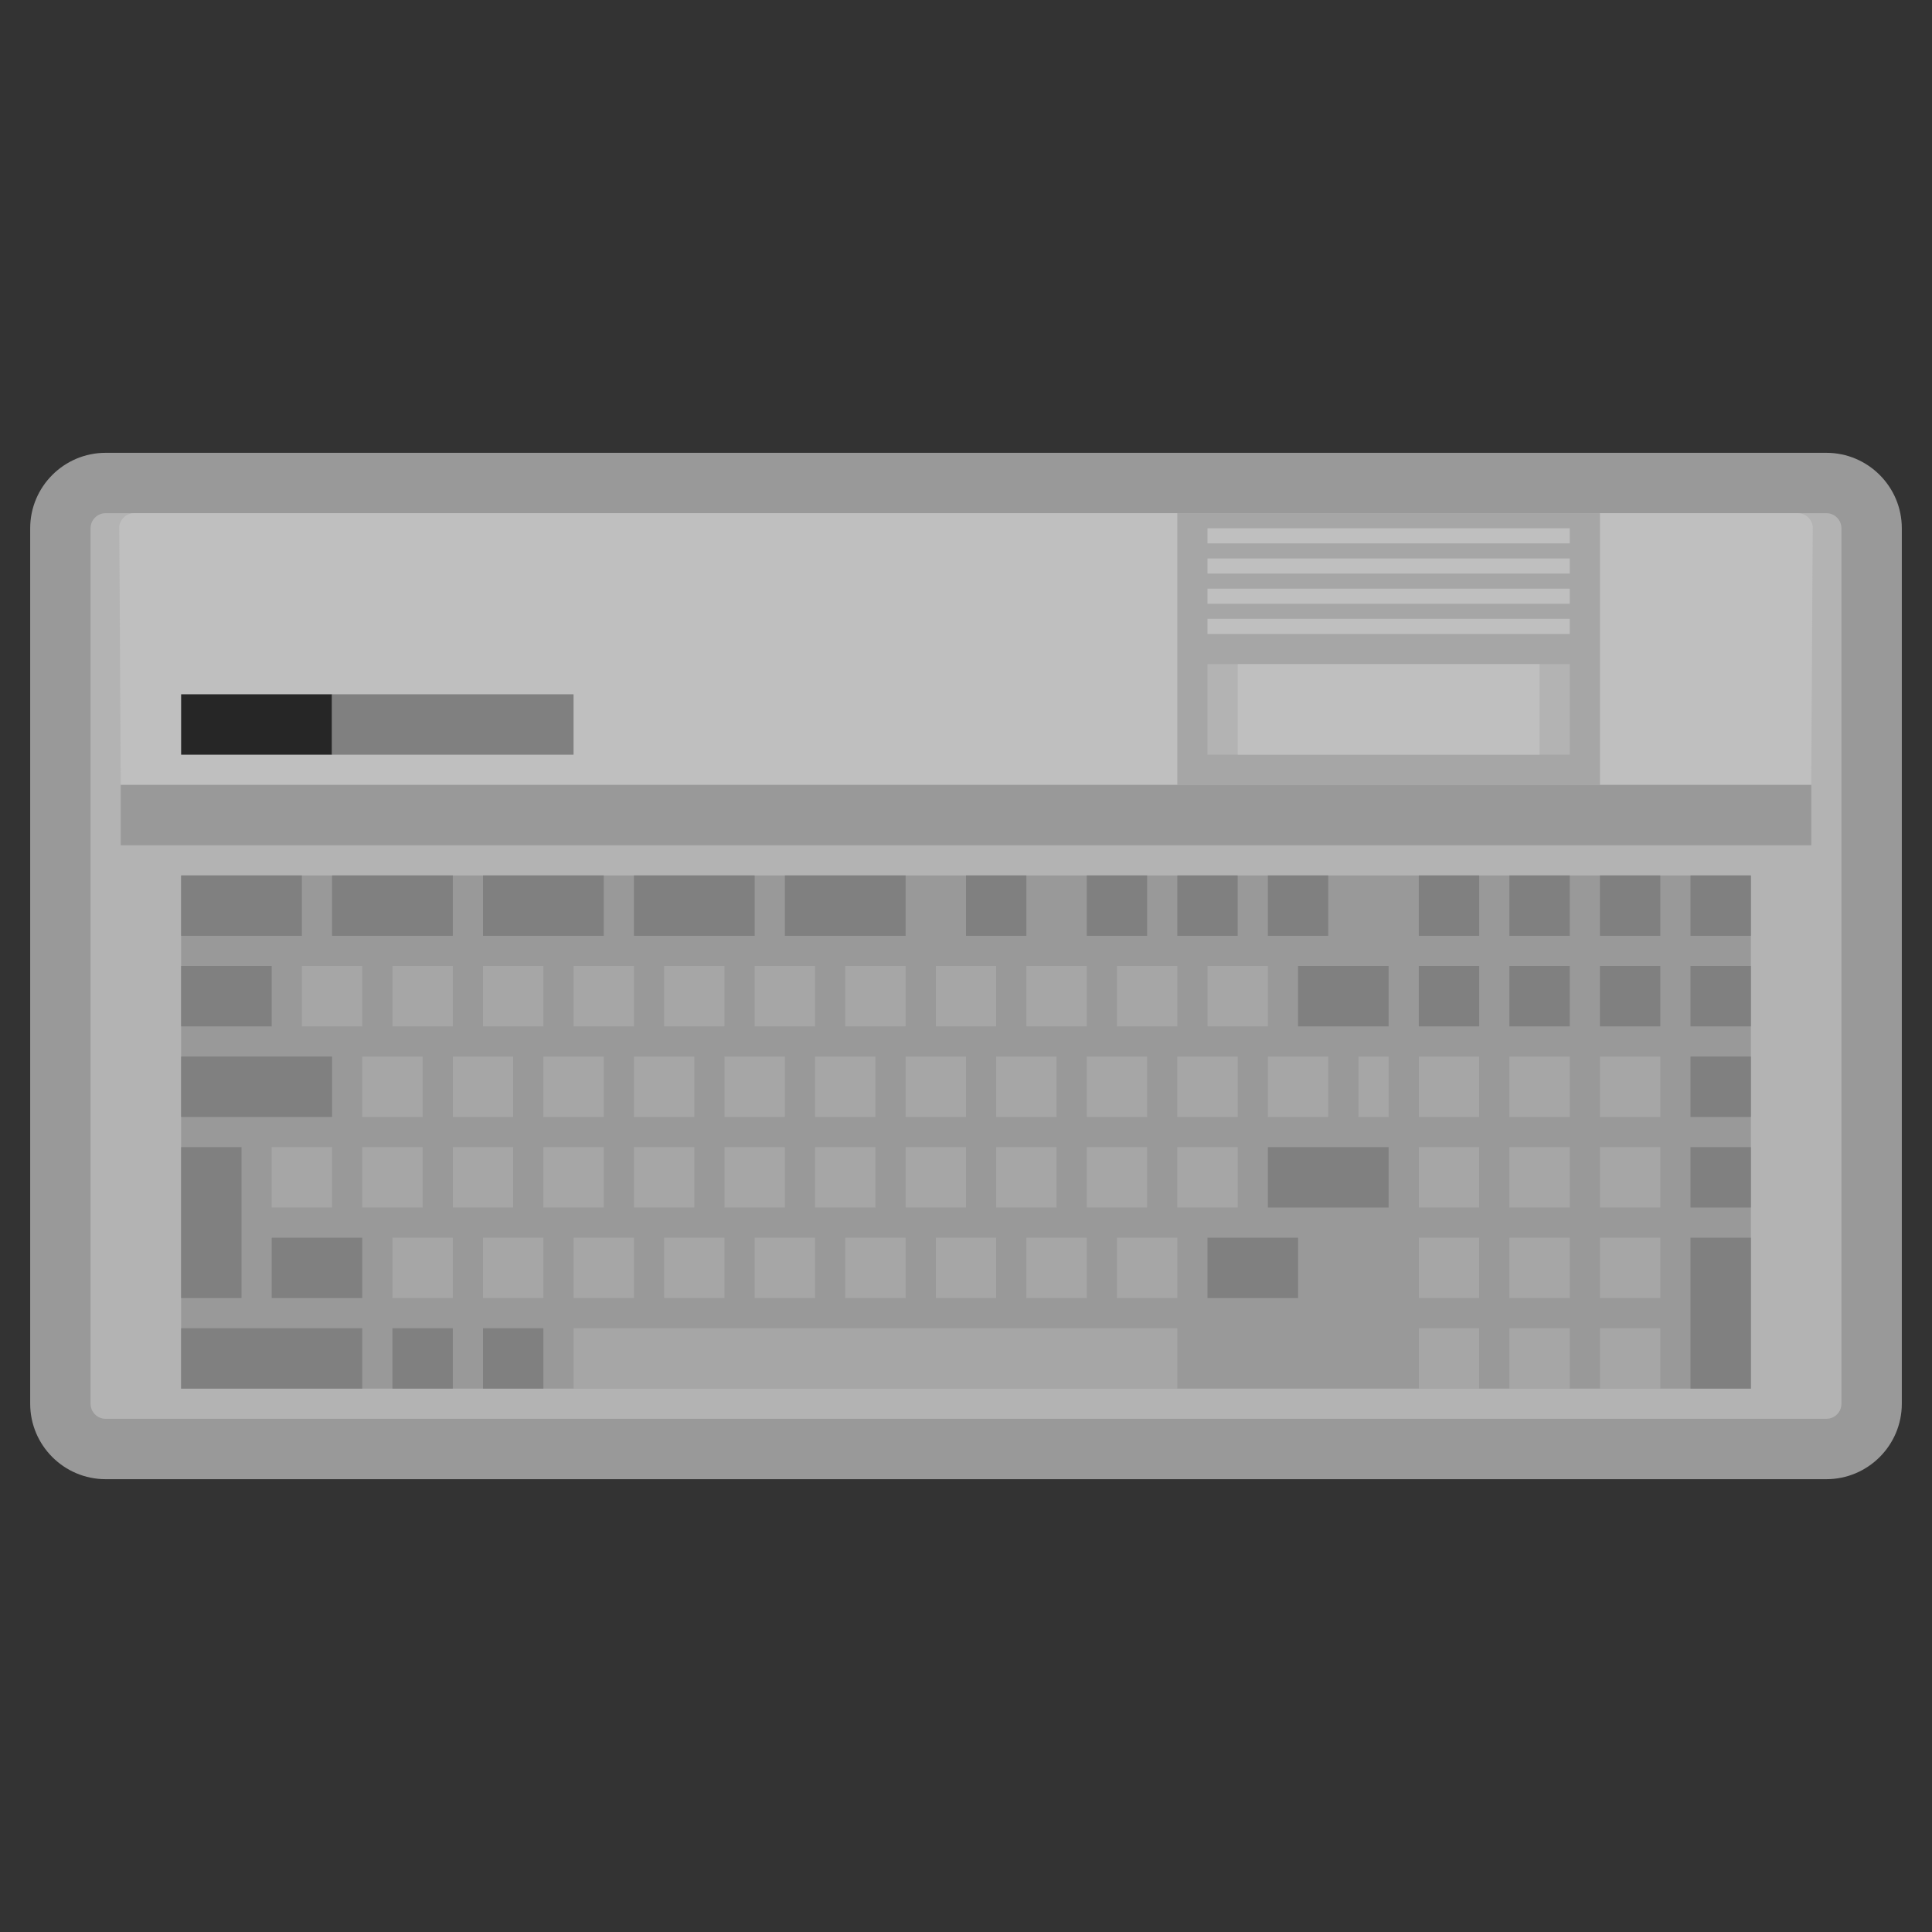 <?xml version="1.0" encoding="UTF-8" standalone="no"?>
<svg
   xmlns:dc="http://purl.org/dc/elements/1.1/"
   xmlns:cc="http://creativecommons.org/ns#"
   xmlns:rdf="http://www.w3.org/1999/02/22-rdf-syntax-ns#"
   xmlns:svg="http://www.w3.org/2000/svg"
   xmlns="http://www.w3.org/2000/svg"
   viewBox="0 0 320 320"
   height="320"
   width="320"
   xml:space="preserve"
   version="1.1"
   id="svg2"><rect x="0" y="0" width="320" height="320" fill="#333333" stroke="none"/><defs
     id="defs6"><clipPath
       id="clipPath16"
       clipPathUnits="userSpaceOnUse"><path
         id="path18"
         d="M 0,256 256,256 256,0 0,0 0,256 Z" /></clipPath><clipPath
       id="clipPath24"
       clipPathUnits="userSpaceOnUse"><path
         id="path26"
         d="M 4,196 252,196 252,60 4,60 4,196 Z" /></clipPath></defs><g
     transform="matrix(1.25,0,0,-1.25,0,320)"
     id="g10"><g
       id="g12"><g
         clip-path="url(#clipPath16)"
         id="g14"><g
           id="g20"><g
             id="g22" /><g
             id="g28"><g
               style="opacity:0.5"
               id="g30"
               clip-path="url(#clipPath24)"><g
                 id="g32"
                 transform="translate(242,196)"><path
                   id="path34"
                   style="fill:#ffffff;fill-opacity:1;fill-rule:nonzero;stroke:none"
                   d="m 0,0 -228,0 c -5.514,0 -10,-4.486 -10,-10 l 0,-116 c 0,-5.514 4.486,-10 10,-10 l 228,0 c 5.514,0 10,4.486 10,10 l 0,116 C 10,-4.486 5.514,0 0,0" /></g></g></g></g><g
           transform="translate(242,68)"
           id="g36"><path
             id="path38"
             style="fill:#b3b3b3;fill-opacity:1;fill-rule:nonzero;stroke:none"
             d="m 0,0 -228,0 c -1.104,0 -2,0.896 -2,2 l 0,116 c 0,1.104 0.896,2 2,2 l 228,0 c 1.104,0 2,-0.896 2,-2 L 2,2 C 2,0.896 1.104,0 0,0" /></g><g
           transform="translate(240,152)"
           id="g40"><path
             id="path42"
             style="fill:#bfbfbf;fill-opacity:1;fill-rule:nonzero;stroke:none"
             d="m 0,0 -224,0 -0.198,34.221 c 0.113,1.013 0.969,1.779 1.988,1.779 l 220.42,0 c 1.019,0 1.875,-0.766 1.987,-1.779 L 0,0 Z" /></g><path
           id="path44"
           style="fill:#262626;fill-opacity:1;fill-rule:nonzero;stroke:none"
           d="m 44,156 -20,0 0,8 20,0 0,-8 z" /><path
           id="path46"
           style="fill:#808080;fill-opacity:1;fill-rule:nonzero;stroke:none"
           d="m 44,156 32,0 0,8 -32,0 0,-8 z" /><path
           id="path48"
           style="fill:#a6a6a6;fill-opacity:1;fill-rule:nonzero;stroke:none"
           d="m 212,152 -56,0 0,36 56,0 0,-36 z" /><path
           id="path50"
           style="fill:#b3b3b3;fill-opacity:1;fill-rule:nonzero;stroke:none"
           d="m 208,156 -48,0 0,12 48,0 0,-12 z" /><path
           id="path52"
           style="fill:#bfbfbf;fill-opacity:1;fill-rule:nonzero;stroke:none"
           d="m 208,172 -48,0 0,2 48,0 0,-2 z" /><path
           id="path54"
           style="fill:#bfbfbf;fill-opacity:1;fill-rule:nonzero;stroke:none"
           d="m 208,176 -48,0 0,2 48,0 0,-2 z" /><path
           id="path56"
           style="fill:#bfbfbf;fill-opacity:1;fill-rule:nonzero;stroke:none"
           d="m 208,180 -48,0 0,2 48,0 0,-2 z" /><path
           id="path58"
           style="fill:#bfbfbf;fill-opacity:1;fill-rule:nonzero;stroke:none"
           d="m 208,184 -48,0 0,2 48,0 0,-2 z" /><path
           id="path60"
           style="fill:#bfbfbf;fill-opacity:1;fill-rule:nonzero;stroke:none"
           d="m 204,156 -40,0 0,12 40,0 0,-12 z" /><path
           id="path62"
           style="fill:#999999;fill-opacity:1;fill-rule:nonzero;stroke:none"
           d="m 240,144 -224,0 0,8 224,0 0,-8 z" /><path
           id="path64"
           style="fill:#999999;fill-opacity:1;fill-rule:nonzero;stroke:none"
           d="m 232,72 -208,0 0,68 208,0 0,-68 z" /><path
           id="path66"
           style="fill:#808080;fill-opacity:1;fill-rule:nonzero;stroke:none"
           d="m 40,132 -16,0 0,8 16,0 0,-8 z" /><path
           id="path68"
           style="fill:#808080;fill-opacity:1;fill-rule:nonzero;stroke:none"
           d="m 36,120 -12,0 0,8 12,0 0,-8 z" /><path
           id="path70"
           style="fill:#808080;fill-opacity:1;fill-rule:nonzero;stroke:none"
           d="m 44,108 -20,0 0,8 20,0 0,-8 z" /><path
           id="path72"
           style="fill:#808080;fill-opacity:1;fill-rule:nonzero;stroke:none"
           d="m 32,84 -8,0 0,20 8,0 0,-20 z" /><path
           id="path74"
           style="fill:#a6a6a6;fill-opacity:1;fill-rule:nonzero;stroke:none"
           d="m 48,120 -8,0 0,8 8,0 0,-8 z" /><path
           id="path76"
           style="fill:#a6a6a6;fill-opacity:1;fill-rule:nonzero;stroke:none"
           d="m 44,96 -8,0 0,8 8,0 0,-8 z" /><path
           id="path78"
           style="fill:#a6a6a6;fill-opacity:1;fill-rule:nonzero;stroke:none"
           d="m 60,84 -8,0 0,8 8,0 0,-8 z" /><path
           id="path80"
           style="fill:#808080;fill-opacity:1;fill-rule:nonzero;stroke:none"
           d="m 60,72 -8,0 0,8 8,0 0,-8 z" /><path
           id="path82"
           style="fill:#a6a6a6;fill-opacity:1;fill-rule:nonzero;stroke:none"
           d="m 72,84 -8,0 0,8 8,0 0,-8 z" /><path
           id="path84"
           style="fill:#808080;fill-opacity:1;fill-rule:nonzero;stroke:none"
           d="m 72,72 -8,0 0,8 8,0 0,-8 z" /><path
           id="path86"
           style="fill:#a6a6a6;fill-opacity:1;fill-rule:nonzero;stroke:none"
           d="m 84,84 -8,0 0,8 8,0 0,-8 z" /><path
           id="path88"
           style="fill:#a6a6a6;fill-opacity:1;fill-rule:nonzero;stroke:none"
           d="m 156,72 -80,0 0,8 80,0 0,-8 z" /><path
           id="path90"
           style="fill:#a6a6a6;fill-opacity:1;fill-rule:nonzero;stroke:none"
           d="m 96,84 -8,0 0,8 8,0 0,-8 z" /><path
           id="path92"
           style="fill:#a6a6a6;fill-opacity:1;fill-rule:nonzero;stroke:none"
           d="m 108,84 -8,0 0,8 8,0 0,-8 z" /><path
           id="path94"
           style="fill:#a6a6a6;fill-opacity:1;fill-rule:nonzero;stroke:none"
           d="m 120,84 -8,0 0,8 8,0 0,-8 z" /><path
           id="path96"
           style="fill:#a6a6a6;fill-opacity:1;fill-rule:nonzero;stroke:none"
           d="m 132,84 -8,0 0,8 8,0 0,-8 z" /><path
           id="path98"
           style="fill:#a6a6a6;fill-opacity:1;fill-rule:nonzero;stroke:none"
           d="m 144,84 -8,0 0,8 8,0 0,-8 z" /><path
           id="path100"
           style="fill:#a6a6a6;fill-opacity:1;fill-rule:nonzero;stroke:none"
           d="m 156,84 -8,0 0,8 8,0 0,-8 z" /><path
           id="path102"
           style="fill:#808080;fill-opacity:1;fill-rule:nonzero;stroke:none"
           d="m 172,84 -12,0 0,8 12,0 0,-8 z" /><path
           id="path104"
           style="fill:#a6a6a6;fill-opacity:1;fill-rule:nonzero;stroke:none"
           d="m 56,96 -8,0 0,8 8,0 0,-8 z" /><path
           id="path106"
           style="fill:#a6a6a6;fill-opacity:1;fill-rule:nonzero;stroke:none"
           d="m 68,96 -8,0 0,8 8,0 0,-8 z" /><path
           id="path108"
           style="fill:#a6a6a6;fill-opacity:1;fill-rule:nonzero;stroke:none"
           d="m 80,96 -8,0 0,8 8,0 0,-8 z" /><path
           id="path110"
           style="fill:#a6a6a6;fill-opacity:1;fill-rule:nonzero;stroke:none"
           d="m 92,96 -8,0 0,8 8,0 0,-8 z" /><path
           id="path112"
           style="fill:#a6a6a6;fill-opacity:1;fill-rule:nonzero;stroke:none"
           d="m 104,96 -8,0 0,8 8,0 0,-8 z" /><path
           id="path114"
           style="fill:#a6a6a6;fill-opacity:1;fill-rule:nonzero;stroke:none"
           d="m 116,96 -8,0 0,8 8,0 0,-8 z" /><path
           id="path116"
           style="fill:#a6a6a6;fill-opacity:1;fill-rule:nonzero;stroke:none"
           d="m 128,96 -8,0 0,8 8,0 0,-8 z" /><path
           id="path118"
           style="fill:#a6a6a6;fill-opacity:1;fill-rule:nonzero;stroke:none"
           d="m 140,96 -8,0 0,8 8,0 0,-8 z" /><path
           id="path120"
           style="fill:#a6a6a6;fill-opacity:1;fill-rule:nonzero;stroke:none"
           d="m 152,96 -8,0 0,8 8,0 0,-8 z" /><path
           id="path122"
           style="fill:#a6a6a6;fill-opacity:1;fill-rule:nonzero;stroke:none"
           d="m 164,96 -8,0 0,8 8,0 0,-8 z" /><path
           id="path124"
           style="fill:#808080;fill-opacity:1;fill-rule:nonzero;stroke:none"
           d="m 184,96 -16,0 0,8 16,0 0,-8 z" /><path
           id="path126"
           style="fill:#a6a6a6;fill-opacity:1;fill-rule:nonzero;stroke:none"
           d="m 56,108 -8,0 0,8 8,0 0,-8 z" /><path
           id="path128"
           style="fill:#a6a6a6;fill-opacity:1;fill-rule:nonzero;stroke:none"
           d="m 68,108 -8,0 0,8 8,0 0,-8 z" /><path
           id="path130"
           style="fill:#a6a6a6;fill-opacity:1;fill-rule:nonzero;stroke:none"
           d="m 80,108 -8,0 0,8 8,0 0,-8 z" /><path
           id="path132"
           style="fill:#a6a6a6;fill-opacity:1;fill-rule:nonzero;stroke:none"
           d="m 92,108 -8,0 0,8 8,0 0,-8 z" /><path
           id="path134"
           style="fill:#a6a6a6;fill-opacity:1;fill-rule:nonzero;stroke:none"
           d="m 104,108 -8,0 0,8 8,0 0,-8 z" /><path
           id="path136"
           style="fill:#a6a6a6;fill-opacity:1;fill-rule:nonzero;stroke:none"
           d="m 116,108 -8,0 0,8 8,0 0,-8 z" /><path
           id="path138"
           style="fill:#a6a6a6;fill-opacity:1;fill-rule:nonzero;stroke:none"
           d="m 128,108 -8,0 0,8 8,0 0,-8 z" /><path
           id="path140"
           style="fill:#a6a6a6;fill-opacity:1;fill-rule:nonzero;stroke:none"
           d="m 140,108 -8,0 0,8 8,0 0,-8 z" /><path
           id="path142"
           style="fill:#a6a6a6;fill-opacity:1;fill-rule:nonzero;stroke:none"
           d="m 152,108 -8,0 0,8 8,0 0,-8 z" /><path
           id="path144"
           style="fill:#a6a6a6;fill-opacity:1;fill-rule:nonzero;stroke:none"
           d="m 164,108 -8,0 0,8 8,0 0,-8 z" /><path
           id="path146"
           style="fill:#a6a6a6;fill-opacity:1;fill-rule:nonzero;stroke:none"
           d="m 176,108 -8,0 0,8 8,0 0,-8 z" /><path
           id="path148"
           style="fill:#a6a6a6;fill-opacity:1;fill-rule:nonzero;stroke:none"
           d="m 196,108 -8,0 0,8 8,0 0,-8 z" /><path
           id="path150"
           style="fill:#a6a6a6;fill-opacity:1;fill-rule:nonzero;stroke:none"
           d="m 208,108 -8,0 0,8 8,0 0,-8 z" /><path
           id="path152"
           style="fill:#a6a6a6;fill-opacity:1;fill-rule:nonzero;stroke:none"
           d="m 220,108 -8,0 0,8 8,0 0,-8 z" /><path
           id="path154"
           style="fill:#808080;fill-opacity:1;fill-rule:nonzero;stroke:none"
           d="m 196,120 -8,0 0,8 8,0 0,-8 z" /><path
           id="path156"
           style="fill:#808080;fill-opacity:1;fill-rule:nonzero;stroke:none"
           d="m 208,120 -8,0 0,8 8,0 0,-8 z" /><path
           id="path158"
           style="fill:#808080;fill-opacity:1;fill-rule:nonzero;stroke:none"
           d="m 220,120 -8,0 0,8 8,0 0,-8 z" /><path
           id="path160"
           style="fill:#808080;fill-opacity:1;fill-rule:nonzero;stroke:none"
           d="m 196,132 -8,0 0,8 8,0 0,-8 z" /><path
           id="path162"
           style="fill:#808080;fill-opacity:1;fill-rule:nonzero;stroke:none"
           d="m 208,132 -8,0 0,8 8,0 0,-8 z" /><path
           id="path164"
           style="fill:#808080;fill-opacity:1;fill-rule:nonzero;stroke:none"
           d="m 220,132 -8,0 0,8 8,0 0,-8 z" /><path
           id="path166"
           style="fill:#a6a6a6;fill-opacity:1;fill-rule:nonzero;stroke:none"
           d="m 196,96 -8,0 0,8 8,0 0,-8 z" /><path
           id="path168"
           style="fill:#a6a6a6;fill-opacity:1;fill-rule:nonzero;stroke:none"
           d="m 208,96 -8,0 0,8 8,0 0,-8 z" /><path
           id="path170"
           style="fill:#a6a6a6;fill-opacity:1;fill-rule:nonzero;stroke:none"
           d="m 220,96 -8,0 0,8 8,0 0,-8 z" /><path
           id="path172"
           style="fill:#a6a6a6;fill-opacity:1;fill-rule:nonzero;stroke:none"
           d="m 196,84 -8,0 0,8 8,0 0,-8 z" /><path
           id="path174"
           style="fill:#a6a6a6;fill-opacity:1;fill-rule:nonzero;stroke:none"
           d="m 208,84 -8,0 0,8 8,0 0,-8 z" /><path
           id="path176"
           style="fill:#a6a6a6;fill-opacity:1;fill-rule:nonzero;stroke:none"
           d="m 220,84 -8,0 0,8 8,0 0,-8 z" /><path
           id="path178"
           style="fill:#808080;fill-opacity:1;fill-rule:nonzero;stroke:none"
           d="m 232,108 -8,0 0,8 8,0 0,-8 z" /><path
           id="path180"
           style="fill:#808080;fill-opacity:1;fill-rule:nonzero;stroke:none"
           d="m 232,120 -8,0 0,8 8,0 0,-8 z" /><path
           id="path182"
           style="fill:#808080;fill-opacity:1;fill-rule:nonzero;stroke:none"
           d="m 232,132 -8,0 0,8 8,0 0,-8 z" /><path
           id="path184"
           style="fill:#808080;fill-opacity:1;fill-rule:nonzero;stroke:none"
           d="m 232,96 -8,0 0,8 8,0 0,-8 z" /><path
           id="path186"
           style="fill:#808080;fill-opacity:1;fill-rule:nonzero;stroke:none"
           d="m 232,72 -8,0 0,20 8,0 0,-20 z" /><path
           id="path188"
           style="fill:#a6a6a6;fill-opacity:1;fill-rule:nonzero;stroke:none"
           d="m 196,72 -8,0 0,8 8,0 0,-8 z" /><path
           id="path190"
           style="fill:#a6a6a6;fill-opacity:1;fill-rule:nonzero;stroke:none"
           d="m 208,72 -8,0 0,8 8,0 0,-8 z" /><path
           id="path192"
           style="fill:#a6a6a6;fill-opacity:1;fill-rule:nonzero;stroke:none"
           d="m 220,72 -8,0 0,8 8,0 0,-8 z" /><path
           id="path194"
           style="fill:#a6a6a6;fill-opacity:1;fill-rule:nonzero;stroke:none"
           d="m 184,108 -4,0 0,8 4,0 0,-8 z" /><path
           id="path196"
           style="fill:#a6a6a6;fill-opacity:1;fill-rule:nonzero;stroke:none"
           d="m 60,120 -8,0 0,8 8,0 0,-8 z" /><path
           id="path198"
           style="fill:#a6a6a6;fill-opacity:1;fill-rule:nonzero;stroke:none"
           d="m 72,120 -8,0 0,8 8,0 0,-8 z" /><path
           id="path200"
           style="fill:#a6a6a6;fill-opacity:1;fill-rule:nonzero;stroke:none"
           d="m 84,120 -8,0 0,8 8,0 0,-8 z" /><path
           id="path202"
           style="fill:#a6a6a6;fill-opacity:1;fill-rule:nonzero;stroke:none"
           d="m 96,120 -8,0 0,8 8,0 0,-8 z" /><path
           id="path204"
           style="fill:#a6a6a6;fill-opacity:1;fill-rule:nonzero;stroke:none"
           d="m 108,120 -8,0 0,8 8,0 0,-8 z" /><path
           id="path206"
           style="fill:#a6a6a6;fill-opacity:1;fill-rule:nonzero;stroke:none"
           d="m 120,120 -8,0 0,8 8,0 0,-8 z" /><path
           id="path208"
           style="fill:#a6a6a6;fill-opacity:1;fill-rule:nonzero;stroke:none"
           d="m 132,120 -8,0 0,8 8,0 0,-8 z" /><path
           id="path210"
           style="fill:#a6a6a6;fill-opacity:1;fill-rule:nonzero;stroke:none"
           d="m 144,120 -8,0 0,8 8,0 0,-8 z" /><path
           id="path212"
           style="fill:#a6a6a6;fill-opacity:1;fill-rule:nonzero;stroke:none"
           d="m 156,120 -8,0 0,8 8,0 0,-8 z" /><path
           id="path214"
           style="fill:#a6a6a6;fill-opacity:1;fill-rule:nonzero;stroke:none"
           d="m 168,120 -8,0 0,8 8,0 0,-8 z" /><path
           id="path216"
           style="fill:#808080;fill-opacity:1;fill-rule:nonzero;stroke:none"
           d="m 184,120 -12,0 0,8 12,0 0,-8 z" /><path
           id="path218"
           style="fill:#808080;fill-opacity:1;fill-rule:nonzero;stroke:none"
           d="m 60,132 -16,0 0,8 16,0 0,-8 z" /><path
           id="path220"
           style="fill:#808080;fill-opacity:1;fill-rule:nonzero;stroke:none"
           d="m 80,132 -16,0 0,8 16,0 0,-8 z" /><path
           id="path222"
           style="fill:#808080;fill-opacity:1;fill-rule:nonzero;stroke:none"
           d="m 100,132 -16,0 0,8 16,0 0,-8 z" /><path
           id="path224"
           style="fill:#808080;fill-opacity:1;fill-rule:nonzero;stroke:none"
           d="m 120,132 -16,0 0,8 16,0 0,-8 z" /><path
           id="path226"
           style="fill:#808080;fill-opacity:1;fill-rule:nonzero;stroke:none"
           d="m 136,132 -8,0 0,8 8,0 0,-8 z" /><path
           id="path228"
           style="fill:#808080;fill-opacity:1;fill-rule:nonzero;stroke:none"
           d="m 152,132 -8,0 0,8 8,0 0,-8 z" /><path
           id="path230"
           style="fill:#808080;fill-opacity:1;fill-rule:nonzero;stroke:none"
           d="m 164,132 -8,0 0,8 8,0 0,-8 z" /><path
           id="path232"
           style="fill:#808080;fill-opacity:1;fill-rule:nonzero;stroke:none"
           d="m 176,132 -8,0 0,8 8,0 0,-8 z" /><path
           id="path234"
           style="fill:#808080;fill-opacity:1;fill-rule:nonzero;stroke:none"
           d="m 48,84 -12,0 0,8 12,0 0,-8 z" /><path
           id="path236"
           style="fill:#808080;fill-opacity:1;fill-rule:nonzero;stroke:none"
           d="m 48,72 -24,0 0,8 24,0 0,-8 z" /></g></g></g></svg>